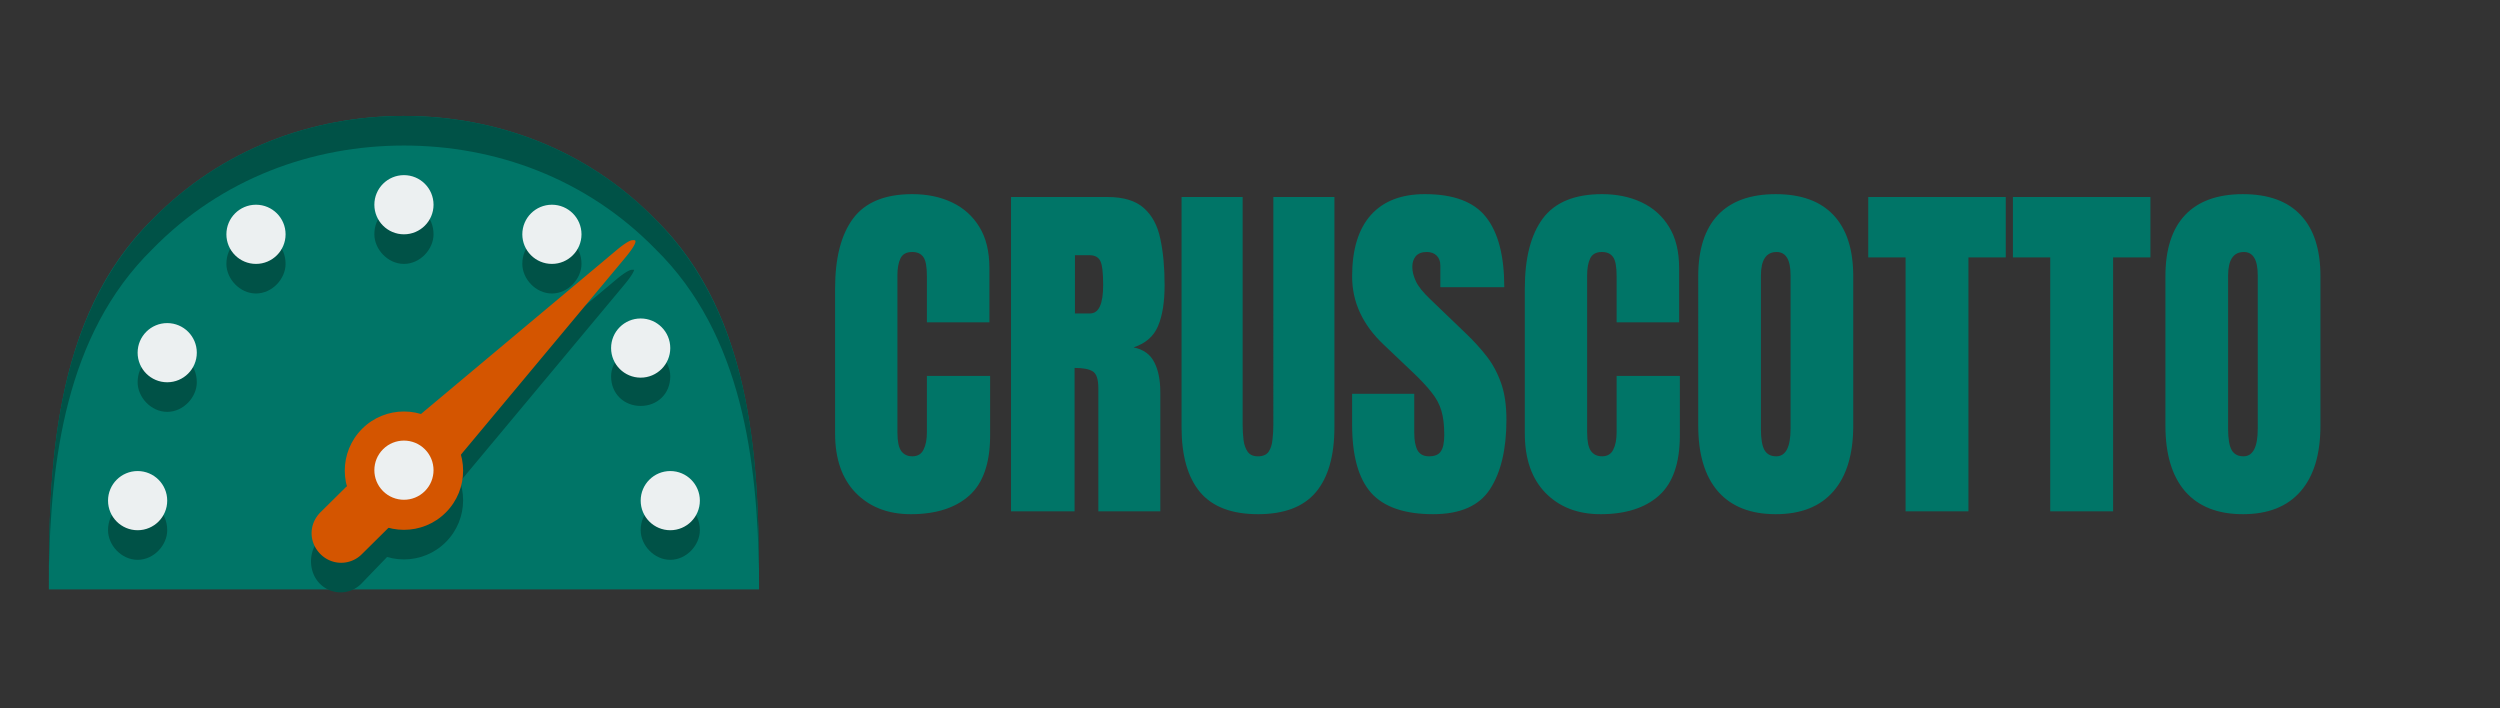 <?xml version="1.0" encoding="UTF-8" standalone="no"?>
<!-- Generator: Adobe Illustrator 19.0.0, SVG Export Plug-In . SVG Version: 6.00 Build 0)  -->

<svg
   version="1.1"
   id="Layer_1"
   x="0px"
   y="0px"
   viewBox="0 0 300 85"
   xml:space="preserve"
   sodipodi:docname="dashboard_logo.svg"
   inkscape:version="1.3 (0e150ed6c4, 2023-07-21)"
   width="300"
   height="85"
   xmlns:inkscape="http://www.inkscape.org/namespaces/inkscape"
   xmlns:sodipodi="http://sodipodi.sourceforge.net/DTD/sodipodi-0.dtd"
   xmlns="http://www.w3.org/2000/svg"
   xmlns:svg="http://www.w3.org/2000/svg"><rect x="0" y="0" width="300" height="85" fill="#333333" stroke="none"/><defs
   id="defs53">&#10;&#10;&#10;&#10;&#10;&#10;&#10;&#10;&#10;&#10;&#10;	&#10;	&#10;&#10;&#10;&#10;&#10;&#10;&#10;		&#10;		&#10;		&#10;	&#10;&#10;&#10;&#10;&#10;&#10;&#10;&#10;&#10;&#10;&#10;&#10;&#10;&#10;&#10;	&#10;	&#10;	&#10;	&#10;	&#10;	&#10;	&#10;	&#10;	&#10;	&#10;	&#10;	&#10;	&#10;	&#10;&#10;</defs><sodipodi:namedview
   id="namedview51"
   pagecolor="#ffffff"
   bordercolor="#000000"
   borderopacity="0.25"
   inkscape:showpageshadow="false"
   inkscape:pageopacity="0.0"
   inkscape:pagecheckerboard="0"
   inkscape:deskcolor="#d1d1d1"
   showgrid="false"
   inkscape:zoom="3.205"
   inkscape:cx="135.56942"
   inkscape:cy="26.677067"
   inkscape:window-width="2528"
   inkscape:window-height="1396"
   inkscape:window-x="32"
   inkscape:window-y="0"
   inkscape:window-maximized="1"
   inkscape:current-layer="Layer_1" />&#10;&#10;&#10;&#10;&#10;&#10;&#10;&#10;<g
   id="g20">&#10;</g>&#10;<g
   id="g22">&#10;</g>&#10;<g
   id="g24">&#10;</g>&#10;<g
   id="g26">&#10;</g>&#10;<g
   id="g28">&#10;</g>&#10;<g
   id="g30">&#10;</g>&#10;<g
   id="g32">&#10;</g>&#10;<g
   id="g34">&#10;</g>&#10;<g
   id="g36">&#10;</g>&#10;<g
   id="g38">&#10;</g>&#10;<g
   id="g40">&#10;</g>&#10;<g
   id="g42">&#10;</g>&#10;<g
   id="g44">&#10;</g>&#10;<g
   id="g46">&#10;</g>&#10;<g
   id="g48">&#10;</g>&#10;<g
   id="g20-0"
   transform="translate(-244.027,19.04)">&#10;</g><g
   id="g22-6"
   transform="translate(-244.027,19.04)">&#10;</g><g
   id="g24-1"
   transform="translate(-244.027,19.04)">&#10;</g><g
   id="g26-5"
   transform="translate(-244.027,19.04)">&#10;</g><g
   id="g28-5"
   transform="translate(-244.027,19.04)">&#10;</g><g
   id="g30-4"
   transform="translate(-244.027,19.04)">&#10;</g><g
   id="g32-7"
   transform="translate(-244.027,19.04)">&#10;</g><g
   id="g34-6"
   transform="translate(-244.027,19.04)">&#10;</g><g
   id="g36-5"
   transform="translate(-244.027,19.04)">&#10;</g><g
   id="g38-6"
   transform="translate(-244.027,19.04)">&#10;</g><g
   id="g40-9"
   transform="translate(-244.027,19.04)">&#10;</g><g
   id="g42-3"
   transform="translate(-244.027,19.04)">&#10;</g><g
   id="g44-7"
   transform="translate(-244.027,19.04)">&#10;</g><g
   id="g46-4"
   transform="translate(-244.027,19.04)">&#10;</g><g
   id="g48-5"
   transform="translate(-244.027,19.04)">&#10;</g><g
   id="g714"
   transform="translate(-894.281,-113.692)">&#10;</g><g
   id="g716"
   transform="translate(-894.281,-113.692)">&#10;</g><g
   id="g718"
   transform="translate(-894.281,-113.692)">&#10;</g><g
   id="g720"
   transform="translate(-894.281,-113.692)">&#10;</g><g
   id="g722"
   transform="translate(-894.281,-113.692)">&#10;</g><g
   id="g724"
   transform="translate(-894.281,-113.692)">&#10;</g><g
   id="g726"
   transform="translate(-894.281,-113.692)">&#10;</g><g
   id="g728"
   transform="translate(-894.281,-113.692)">&#10;</g><g
   id="g730"
   transform="translate(-894.281,-113.692)">&#10;</g><g
   id="g732"
   transform="translate(-894.281,-113.692)">&#10;</g><g
   id="g734"
   transform="translate(-894.281,-113.692)">&#10;</g><g
   id="g736"
   transform="translate(-894.281,-113.692)">&#10;</g><g
   id="g738"
   transform="translate(-894.281,-113.692)">&#10;</g><g
   id="g740"
   transform="translate(-894.281,-113.692)">&#10;</g><g
   id="g742"
   transform="translate(-894.281,-113.692)">&#10;</g><g
   id="g11096"
   transform="matrix(0.092,-0.025,0.025,0.092,-126.487,32.606)">&#10;</g><g
   id="g11098"
   transform="matrix(0.092,-0.025,0.025,0.092,-126.487,32.606)">&#10;</g><g
   id="g11100"
   transform="matrix(0.092,-0.025,0.025,0.092,-126.487,32.606)">&#10;</g><g
   id="g11102"
   transform="matrix(0.092,-0.025,0.025,0.092,-126.487,32.606)">&#10;</g><g
   id="g11104"
   transform="matrix(0.092,-0.025,0.025,0.092,-126.487,32.606)">&#10;</g><g
   id="g11106"
   transform="matrix(0.092,-0.025,0.025,0.092,-126.487,32.606)">&#10;</g><g
   id="g11108"
   transform="matrix(0.092,-0.025,0.025,0.092,-126.487,32.606)">&#10;</g><g
   id="g11110"
   transform="matrix(0.092,-0.025,0.025,0.092,-126.487,32.606)">&#10;</g><g
   id="g11112"
   transform="matrix(0.092,-0.025,0.025,0.092,-126.487,32.606)">&#10;</g><g
   id="g11114"
   transform="matrix(0.092,-0.025,0.025,0.092,-126.487,32.606)">&#10;</g><g
   id="g11116"
   transform="matrix(0.092,-0.025,0.025,0.092,-126.487,32.606)">&#10;</g><g
   id="g11118"
   transform="matrix(0.092,-0.025,0.025,0.092,-126.487,32.606)">&#10;</g><g
   id="g11120"
   transform="matrix(0.092,-0.025,0.025,0.092,-126.487,32.606)">&#10;</g><g
   id="g11122"
   transform="matrix(0.092,-0.025,0.025,0.092,-126.487,32.606)">&#10;</g><g
   id="g11124"
   transform="matrix(0.092,-0.025,0.025,0.092,-126.487,32.606)">&#10;</g><path
   d="m 48.474,13.914 c -10.905,0 -21.863,3.906 -30.183,12.428 C 6.281,38.061 5.862,56.526 5.862,70.73 H 91.086 c 0,-14.204 -0.419,-32.669 -12.428,-44.387 -8.32,-8.522 -19.278,-12.428 -30.183,-12.428 z"
   fill="#1abc9c"
   id="path1-64"
   style="stroke-width:3.551;fill:#007567;fill-opacity:1" /><path
   d="m 48.474,24.567 c -1.96,0 -3.551,1.42 -3.551,3.551 0,1.775 1.591,3.551 3.551,3.551 1.96,0 3.551,-1.775 3.551,-3.551 0,-2.131 -1.591,-3.551 -3.551,-3.551 z m 17.755,3.551 c -1.96,0 -3.551,1.42 -3.551,3.551 0,1.775 1.591,3.551 3.551,3.551 1.96,0 3.551,-1.775 3.551,-3.551 0,-2.131 -1.591,-3.551 -3.551,-3.551 z m -35.51,0 c -1.961,0 -3.551,1.42 -3.551,3.551 0,1.775 1.59,3.551 3.551,3.551 1.961,0 3.551,-1.775 3.551,-3.551 0,-2.131 -1.59,-3.551 -3.551,-3.551 z m 46.163,13.494 c -1.96,0 -3.551,1.775 -3.551,3.551 0,2.131 1.591,3.551 3.551,3.551 1.96,0 3.551,-1.42 3.551,-3.551 0,-1.775 -1.591,-3.551 -3.551,-3.551 z m -56.816,0.71 c -1.961,0 -3.551,1.42 -3.551,3.551 0,1.775 1.59,3.551 3.551,3.551 1.961,0 3.551,-1.775 3.551,-3.551 0,-2.131 -1.59,-3.551 -3.551,-3.551 z m -3.551,17.755 c -1.961,0 -3.551,1.42 -3.551,3.551 0,1.775 1.59,3.551 3.551,3.551 1.961,0 3.551,-1.775 3.551,-3.551 0,-2.131 -1.59,-3.551 -3.551,-3.551 z m 63.918,0 c -1.96,0 -3.551,1.42 -3.551,3.551 0,1.775 1.591,3.551 3.551,3.551 1.96,0 3.551,-1.775 3.551,-3.551 0,-2.131 -1.591,-3.551 -3.551,-3.551 z"
   fill="#16a085"
   id="path2-5"
   style="stroke-width:3.551;fill:#005247;fill-opacity:1" /><path
   d="m 53.495,65.053 c -2.772,2.772 -7.271,2.771 -10.043,-6.31e-4 -2.772,-2.772 -2.773,-7.271 -6.3e-4,-10.043 2.772,-2.772 7.271,-2.771 10.043,6.3e-4 2.772,2.772 2.773,7.271 6.3e-4,10.043 z"
   fill="#16a085"
   id="path3-20"
   style="stroke-width:7.64;fill:#005247;fill-opacity:1" /><path
   fill="#c0392b"
   d="M 76.095,28.833 50.985,58.965 45.963,53.942 Z"
   id="path4"
   style="stroke-width:1.196" /><path
   style="color:#000000;text-indent:0;text-transform:none;stroke-width:3.551;fill:#005247;fill-opacity:1"
   d="m 76.026,32.38 a 0.705,4.475 45 0 0 -0.156,0 0.705,4.475 45 0 0 -1.807,1.065 L 45.658,57.237 h 0.238 l -7.534,7.457 c -1.387,1.42 -1.387,3.906 0,5.326 1.387,1.42 3.635,1.42 5.02,0 l 7.535,-7.812 0.312,0.355 23.699,-28.408 a 0.705,4.475 45 0 0 1.175,-1.775 0.705,4.475 45 0 0 -0.078,0 z"
   fill="#16a085"
   id="path5-2" /><path
   style="color:#000000;text-indent:0;text-transform:none;stroke-width:3.551;fill:#d45500;fill-opacity:1"
   d="m 76.094,28.829 a 0.705,4.475 45 0 0 -0.156,0 0.705,4.475 45 0 0 -1.804,1.065 l -28.404,23.792 0.234,0.355 -7.533,7.457 c -1.387,1.42 -1.387,3.551 0,4.971 1.387,1.42 3.634,1.42 5.023,0 l 7.532,-7.457 0.312,0.355 23.699,-28.408 a 0.705,4.475 45 0 0 1.175,-2.131 0.705,4.475 45 0 0 -0.078,0 z"
   fill="#c0392b"
   id="path6-9" /><path
   d="m 53.495,61.502 c -2.772,2.772 -7.271,2.771 -10.043,-6.31e-4 -2.772,-2.772 -2.773,-7.271 -6.3e-4,-10.043 2.772,-2.772 7.271,-2.771 10.043,6.31e-4 2.772,2.772 2.773,7.271 6.3e-4,10.043 z"
   fill="#e74c3c"
   id="path7-0"
   style="stroke-width:7.64;fill:#d45500;fill-opacity:1" /><path
   d="m 50.985,58.933 c -1.386,1.386 -3.636,1.386 -5.022,0 -1.386,-1.386 -1.386,-3.636 0,-5.022 1.386,-1.386 3.636,-1.386 5.022,0 1.386,1.386 1.386,3.636 0,5.022 z"
   fill="#ecf0f1"
   id="path8-9"
   style="stroke-width:3.551" /><path
   d="m 48.474,21.016 c -1.96,0 -3.551,1.59 -3.551,3.551 0,1.961 1.591,3.551 3.551,3.551 1.96,0 3.551,-1.59 3.551,-3.551 0,-1.961 -1.591,-3.551 -3.551,-3.551 z m 17.755,3.551 c -1.96,0 -3.551,1.59 -3.551,3.551 0,1.961 1.591,3.551 3.551,3.551 1.96,0 3.551,-1.59 3.551,-3.551 0,-1.961 -1.591,-3.551 -3.551,-3.551 z m -35.51,0 c -1.961,0 -3.551,1.59 -3.551,3.551 0,1.961 1.59,3.551 3.551,3.551 1.961,0 3.551,-1.59 3.551,-3.551 0,-1.961 -1.59,-3.551 -3.551,-3.551 z m 46.163,13.65 c -1.96,0 -3.551,1.587 -3.551,3.551 0,1.96 1.591,3.551 3.551,3.551 1.96,0 3.551,-1.591 3.551,-3.551 0,-1.964 -1.591,-3.551 -3.551,-3.551 z m -56.816,0.554 c -1.961,0 -3.551,1.591 -3.551,3.551 0,1.96 1.59,3.551 3.551,3.551 1.961,0 3.551,-1.591 3.551,-3.551 0,-1.96 -1.59,-3.551 -3.551,-3.551 z m -3.551,17.755 c -1.961,0 -3.551,1.591 -3.551,3.551 0,1.96 1.59,3.551 3.551,3.551 1.961,0 3.551,-1.591 3.551,-3.551 0,-1.96 -1.59,-3.551 -3.551,-3.551 z m 63.918,0 c -1.96,0 -3.551,1.591 -3.551,3.551 0,1.96 1.591,3.551 3.551,3.551 1.96,0 3.551,-1.591 3.551,-3.551 0,-1.96 -1.591,-3.551 -3.551,-3.551 z"
   fill="#ecf0f1"
   id="path9-9"
   style="stroke-width:3.551" /><path
   d="m 48.474,13.914 c -10.905,0 -21.863,3.906 -30.183,12.428 C 6.821,37.706 5.92,54.751 5.862,68.6 6.106,55.461 7.782,40.192 18.291,29.894 26.611,21.372 37.569,17.465 48.474,17.465 c 10.905,0 21.863,3.906 30.183,12.428 C 89.165,40.192 90.841,55.461 91.086,68.6 91.029,54.751 90.127,37.706 78.657,26.343 70.337,17.821 59.379,13.914 48.474,13.914 Z"
   fill="#16a085"
   id="path10-4"
   style="stroke-width:3.551;fill:#005247;fill-opacity:1" /><path
   d="m 109.298,61.702 q -4.093,0 -6.601,-2.55 -2.486,-2.55 -2.486,-7.137 V 34.613 q 0,-5.486 2.165,-8.401 2.186,-2.915 7.094,-2.915 2.679,0 4.758,0.986 2.1,0.986 3.3,2.957 1.2,1.95 1.2,4.929 v 6.515 h -7.501 v -5.572 q 0,-1.693 -0.429,-2.272 -0.429,-0.6 -1.329,-0.6 -1.05,0 -1.414,0.772 -0.364,0.75 -0.364,2.015 v 18.881 q 0,1.564 0.45,2.207 0.471,0.643 1.329,0.643 0.964,0 1.35,-0.793 0.407,-0.793 0.407,-2.057 V 45.115 h 7.587 v 7.137 q 0,4.972 -2.507,7.222 -2.507,2.229 -7.008,2.229 z m 12.023,-0.343 V 23.641 h 11.573 q 2.893,0 4.372,1.329 1.479,1.307 1.972,3.686 0.514,2.357 0.514,5.551 0,3.086 -0.793,4.929 -0.772,1.843 -2.936,2.55 1.779,0.364 2.486,1.779 0.729,1.393 0.729,3.622 v 14.273 h -7.437 V 46.593 q 0,-1.65 -0.686,-2.036 -0.664,-0.407 -2.165,-0.407 v 17.209 z m 7.672,-23.746 h 1.822 q 1.564,0 1.564,-3.408 0,-2.207 -0.343,-2.893 -0.343,-0.686 -1.286,-0.686 h -1.757 z m 21.967,24.089 q -4.715,0 -6.944,-2.636 -2.229,-2.657 -2.229,-7.801 V 23.641 h 7.329 v 27.325 q 0,0.943 0.107,1.822 0.107,0.857 0.493,1.414 0.386,0.557 1.243,0.557 0.879,0 1.264,-0.536 0.386,-0.557 0.471,-1.436 0.107,-0.879 0.107,-1.822 V 23.641 h 7.329 v 27.625 q 0,5.143 -2.229,7.801 -2.229,2.636 -6.944,2.636 z m 21.024,0 q -5.165,0 -7.458,-2.572 -2.272,-2.572 -2.272,-8.187 v -3.686 h 7.458 v 4.715 q 0,1.307 0.386,2.057 0.407,0.729 1.393,0.729 1.029,0 1.414,-0.6 0.407,-0.6 0.407,-1.972 0,-1.736 -0.343,-2.893 -0.343,-1.179 -1.2,-2.229 -0.836,-1.072 -2.336,-2.486 l -3.386,-3.215 q -3.793,-3.579 -3.793,-8.187 0,-4.822 2.229,-7.351 2.25,-2.529 6.494,-2.529 5.186,0 7.351,2.765 2.186,2.765 2.186,8.401 h -7.672 v -2.593 q 0,-0.772 -0.45,-1.2 -0.429,-0.429 -1.179,-0.429 -0.9,0 -1.329,0.514 -0.407,0.493 -0.407,1.286 0,0.793 0.429,1.714 0.429,0.922 1.693,2.122 l 4.351,4.179 q 1.307,1.243 2.4,2.636 1.093,1.372 1.757,3.215 0.664,1.822 0.664,4.458 0,5.315 -1.972,8.337 -1.95,3 -6.815,3 z m 20.081,0 q -4.093,0 -6.601,-2.55 -2.486,-2.55 -2.486,-7.137 V 34.613 q 0,-5.486 2.165,-8.401 2.186,-2.915 7.094,-2.915 2.679,0 4.758,0.986 2.1,0.986 3.3,2.957 1.2,1.95 1.2,4.929 v 6.515 h -7.501 v -5.572 q 0,-1.693 -0.429,-2.272 -0.429,-0.6 -1.329,-0.6 -1.05,0 -1.414,0.772 -0.364,0.75 -0.364,2.015 v 18.881 q 0,1.564 0.45,2.207 0.471,0.643 1.329,0.643 0.964,0 1.35,-0.793 0.407,-0.793 0.407,-2.057 V 45.115 h 7.587 v 7.137 q 0,4.972 -2.507,7.222 -2.507,2.229 -7.008,2.229 z m 21.024,0 q -4.522,0 -6.922,-2.722 -2.379,-2.743 -2.379,-7.908 V 33.156 q 0,-4.843 2.357,-7.351 2.379,-2.507 6.944,-2.507 4.565,0 6.922,2.507 2.379,2.507 2.379,7.351 V 51.072 q 0,5.165 -2.4,7.908 -2.379,2.722 -6.901,2.722 z m 0.064,-6.944 q 1.714,0 1.714,-3.322 V 33.027 q 0,-2.786 -1.672,-2.786 -1.886,0 -1.886,2.85 v 18.388 q 0,1.757 0.429,2.529 0.429,0.75 1.414,0.75 z m 15.516,6.601 V 30.884 h -4.479 v -7.244 h 16.502 v 7.244 h -4.479 v 30.475 z m 17.359,0 V 30.884 h -4.479 v -7.244 h 16.502 v 7.244 h -4.479 v 30.475 z m 23.124,0.343 q -4.522,0 -6.922,-2.722 -2.379,-2.743 -2.379,-7.908 V 33.156 q 0,-4.843 2.357,-7.351 2.379,-2.507 6.944,-2.507 4.565,0 6.922,2.507 2.379,2.507 2.379,7.351 V 51.072 q 0,5.165 -2.4,7.908 -2.379,2.722 -6.901,2.722 z m 0.064,-6.944 q 1.714,0 1.714,-3.322 V 33.027 q 0,-2.786 -1.672,-2.786 -1.886,0 -1.886,2.85 v 18.388 q 0,1.757 0.429,2.529 0.429,0.75 1.414,0.75 z"
   id="path15"
   style="font-size:43.891px;font-family:Anton;-inkscape-font-specification:Anton;letter-spacing:0px;fill:#007567;stroke-width:3.658"
   aria-label="CRUSCOTTO" /></svg>
